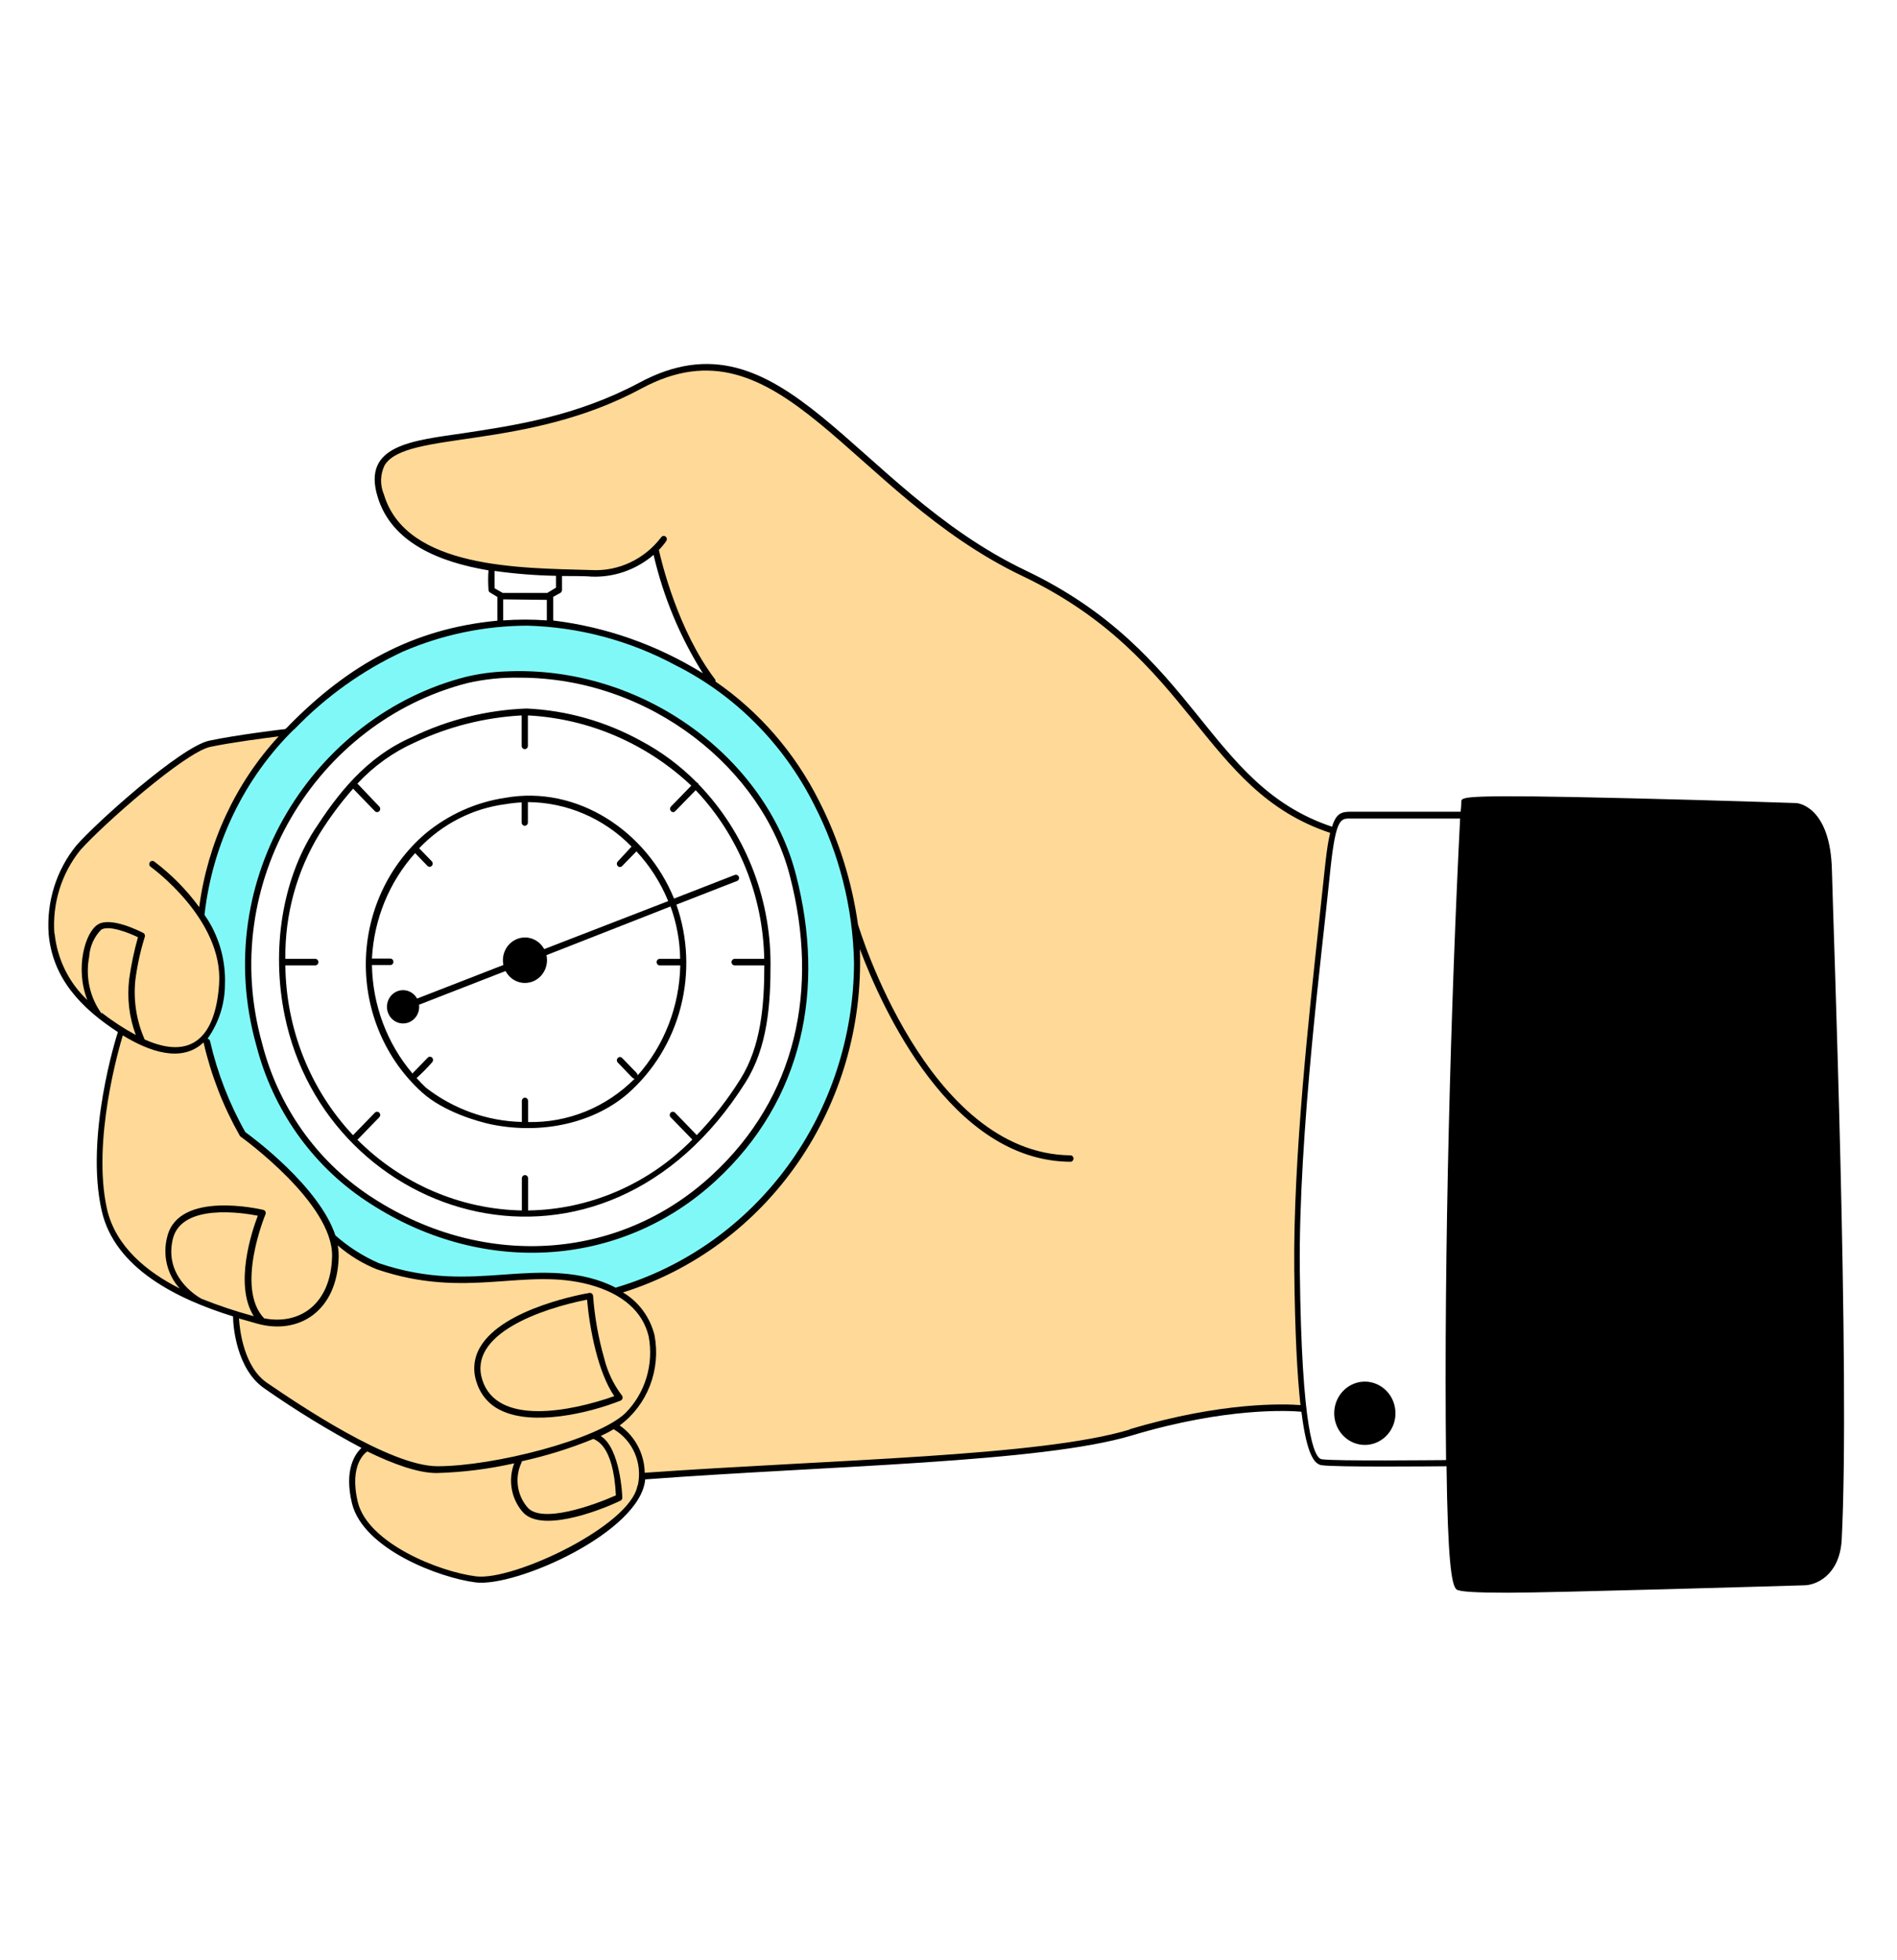 <svg width="153" height="158" viewBox="0 0 153 158" fill="none" xmlns="http://www.w3.org/2000/svg">
<path d="M64.114 61.605C59.797 55.591 52.897 50.866 44.909 50.3C42.426 50.075 39.924 50.207 37.476 50.693C25.073 53.166 16.956 64.329 16.196 73.827C18.111 75.876 18.416 79.322 17.39 82.164C17.2 82.733 16.917 83.264 16.553 83.734C16.561 83.86 16.576 83.986 16.599 84.111C17.002 86.717 19.297 91.175 19.366 91.356C21.001 92.499 22.516 93.814 23.887 95.281C26.099 97.636 26.639 99.324 26.753 99.732C26.749 99.748 26.749 99.764 26.753 99.779C27.011 99.983 27.277 100.195 27.566 100.399C29.988 101.93 32.708 102.889 35.531 103.21C37.887 103.045 42.553 102.77 44.909 102.896C46.595 102.941 48.258 103.313 49.811 103.995C50.772 103.756 51.716 103.452 52.638 103.084C68.956 96.545 73.804 75.106 64.114 61.605ZM42.53 100.909C38.072 100.908 33.715 99.541 30.009 96.982C26.303 94.422 23.415 90.786 21.71 86.531C20.005 82.276 19.56 77.595 20.43 73.079C21.301 68.563 23.448 64.415 26.601 61.16C29.754 57.904 33.771 55.688 38.143 54.79C42.516 53.892 47.047 54.354 51.166 56.116C55.284 57.879 58.804 60.863 61.281 64.692C63.758 68.52 65.079 73.022 65.079 77.626C65.079 83.8 62.706 89.721 58.48 94.087C54.254 98.453 48.523 100.907 42.545 100.909H42.53Z" fill="#81F8F8"/>
<path d="M105.154 113.572C105.154 113.572 103.885 108.862 104.987 91.756C106.02 75.499 107.434 66.935 107.434 66.935C107.434 66.935 103.512 66.495 98.77 60.765C94.028 55.034 90.638 50.56 84.763 47.365C78.888 44.17 74.442 41.391 71.083 38.141C67.382 34.593 62.169 29.851 57.456 29.616C52.745 29.38 52.714 31.107 47.66 32.842C42.606 34.577 31.51 35.574 30.993 37.089C30.477 38.604 29.428 41.414 34.968 44.413C36.746 45.371 39.148 45.669 41.519 45.928C46.55 46.47 51.749 46.446 52.866 44.248C53.762 48.05 55.306 51.657 57.426 54.901C57.426 54.901 64.373 59.925 66.827 66.314C69.282 72.704 71.03 82.062 65.079 92.141C63.414 95.057 61.208 97.605 58.588 99.639C55.968 101.673 52.986 103.153 49.811 103.995C49.811 103.995 49.355 102.841 41.854 102.911C34.352 102.982 32.87 104.065 26.821 99.724C26.821 99.724 26.471 97.762 23.712 94.951C22.439 93.543 20.99 92.316 19.403 91.301C19.403 91.301 16.584 84.801 16.584 83.671C17.546 82.306 18.04 80.648 17.99 78.961C17.933 76.997 17.334 75.09 16.265 73.466C16.265 73.466 17.701 67.186 18.795 65.145C19.89 63.104 22.869 58.983 22.869 58.983C22.869 58.983 17.108 59.454 15.505 60.553C13.901 61.652 5.624 67.618 4.864 70.758C4.571 71.528 4.317 72.314 4.104 73.113C3.908 74.286 3.969 75.49 4.283 76.635C4.598 77.78 5.157 78.838 5.921 79.73C8.239 82.313 9.66 82.98 9.66 82.98C8.82 86.359 8.268 89.808 8.011 93.287C7.866 97.55 9.44 101.09 11.978 102.636C14.201 103.872 16.501 104.953 18.864 105.871C18.864 105.871 19.198 109.921 20.695 111.083C22.192 112.245 29.375 116.555 29.375 116.555C28.879 117.153 28.547 117.878 28.413 118.654C28.279 119.429 28.349 120.228 28.614 120.966C29.534 123.604 31.563 124.962 34.163 126.077C36.762 127.191 38.365 127.647 40.113 127.325C43.243 126.435 46.214 125.033 48.914 123.172C51.772 121.155 51.825 118.98 51.825 118.98C51.825 118.98 67.215 118.062 75.142 117.63C83.069 117.198 89.741 116.272 90.593 115.667C91.444 115.063 102.304 112.504 105.154 113.572Z" fill="#FFD997"/>
<path d="M110.079 111.389C109.591 111.389 109.113 111.539 108.707 111.819C108.301 112.1 107.984 112.498 107.797 112.964C107.61 113.43 107.562 113.943 107.657 114.438C107.752 114.933 107.987 115.388 108.333 115.744C108.678 116.101 109.118 116.344 109.598 116.443C110.077 116.541 110.573 116.491 111.025 116.298C111.476 116.104 111.862 115.777 112.133 115.358C112.405 114.938 112.549 114.445 112.549 113.94C112.549 113.264 112.289 112.615 111.826 112.136C111.363 111.658 110.734 111.389 110.079 111.389Z" fill="black"/>
<path d="M147.752 70.192C147.638 65.011 145.009 64.752 144.88 64.745C144.75 64.737 138.138 64.517 131.542 64.36C117.968 64.03 117.93 64.25 117.862 64.588C117.862 64.642 117.862 64.933 117.808 65.443H108.954C108.232 65.443 107.776 65.537 107.434 66.652C97.235 63.245 96.673 52.648 82.719 45.991C68.766 39.334 63.172 24.608 51.559 30.856C46.444 33.58 41.459 34.302 37.453 34.914C33.19 35.535 29.2 35.888 30.454 40.048C31.579 43.777 35.47 45.324 39.399 45.983C39.362 46.506 39.362 47.03 39.399 47.553C39.4 47.598 39.412 47.643 39.434 47.681C39.457 47.72 39.49 47.752 39.528 47.773L40.114 48.126V50.041C33.319 50.677 28.121 53.621 23.393 58.402C23.226 58.574 23.052 58.786 22.96 58.786C22.869 58.786 19.023 59.257 16.88 59.713C14.6 60.191 7.76 66.322 6.149 68.175C4.541 70.157 3.743 72.708 3.922 75.287C4.242 78.898 6.552 81.277 9.508 83.208C9.394 83.545 6.841 91.615 8.201 97.605C9.25 102.275 14.327 104.748 18.796 106.13C18.796 106.915 19.069 110.416 21.357 111.962C23.862 113.712 26.465 115.306 29.154 116.735C28.668 117.183 27.718 118.462 28.394 121.225C29.322 124.899 35.44 127.207 38.358 127.576C41.618 127.984 51.666 123.51 52.038 119.271C66.82 118.164 83.958 117.928 91.284 115.73C98.93 113.438 103.976 113.729 104.964 113.815C105.398 117.316 106.021 118.038 106.583 118.125C107.655 118.297 115.574 118.219 116.668 118.211C116.767 125.731 117.064 127.843 117.482 128.149C117.717 128.33 119.078 128.408 121.631 128.408C125.272 128.408 143.869 127.859 145.495 127.811C146.46 127.811 148.33 127.026 148.535 124.232C149.234 110.965 147.844 74.314 147.752 70.192ZM39.886 47.427V46.03C41.529 46.26 43.183 46.391 44.841 46.423V47.38L44.134 47.804H40.554L39.886 47.427ZM45.206 47.796C45.243 47.772 45.274 47.739 45.295 47.699C45.316 47.659 45.327 47.614 45.327 47.569V46.438C45.753 46.438 47.318 46.438 47.653 46.485C49.492 46.571 51.296 45.947 52.714 44.735C53.504 48.127 54.848 51.355 56.689 54.281C53.003 51.997 48.889 50.547 44.62 50.026V48.118L45.206 47.796ZM44.103 48.362V50.018C42.932 49.932 41.756 49.932 40.585 50.018V48.322L44.103 48.362ZM23.735 58.802C26.266 56.169 29.244 54.04 32.521 52.522C35.693 51.158 39.094 50.452 42.53 50.442C46.707 50.554 50.803 51.649 54.508 53.645C59.28 56.044 63.18 59.962 65.634 64.823C67.679 68.767 68.791 73.154 68.879 77.626C68.861 83.537 66.986 89.282 63.537 93.999C60.087 98.715 55.25 102.148 49.75 103.783L49.674 103.822C46.817 102.346 43.594 102.55 40.721 102.754C37.681 102.974 34.558 103.202 30.553 101.836C29.28 101.28 28.099 100.526 27.049 99.599C25.742 95.674 20.392 91.709 19.784 91.27C18.493 88.983 17.535 86.513 16.941 83.938C16.93 83.888 16.904 83.842 16.867 83.807C16.831 83.772 16.785 83.749 16.736 83.742C17.642 82.478 18.135 80.949 18.142 79.377C18.219 77.365 17.638 75.385 16.493 73.756C17.136 68.034 19.705 62.728 23.751 58.763L23.735 58.802ZM4.386 75.287C4.205 72.83 4.964 70.398 6.499 68.513C8.338 66.456 14.904 60.663 16.956 60.215C18.621 59.862 21.334 59.509 22.474 59.367C18.991 63.148 16.749 67.965 16.067 73.136C15.038 71.731 13.814 70.49 12.434 69.454C12.38 69.415 12.312 69.399 12.247 69.411C12.181 69.423 12.123 69.461 12.085 69.517C12.046 69.573 12.031 69.643 12.043 69.711C12.054 69.779 12.091 69.839 12.146 69.878C12.206 69.925 18.035 74.125 17.671 79.346C17.382 83.569 15.489 85.516 11.667 83.804C11.008 82.311 10.749 80.663 10.914 79.031C11.065 77.848 11.319 76.682 11.674 75.546C11.698 75.486 11.699 75.418 11.676 75.357C11.654 75.295 11.61 75.245 11.553 75.216C11.294 75.083 8.961 73.89 7.905 74.526C6.848 75.162 6.043 78.09 7.046 80.625C5.55 79.226 4.608 77.305 4.401 75.232L4.386 75.287ZM8.186 81.708C7.718 81.062 7.388 80.321 7.216 79.534C7.045 78.746 7.036 77.931 7.19 77.14C7.243 76.311 7.589 75.531 8.163 74.95C8.794 74.573 10.367 75.193 11.127 75.562C10.815 76.666 10.579 77.791 10.42 78.93C10.235 80.456 10.418 82.007 10.952 83.443C9.993 82.923 9.076 82.325 8.209 81.653L8.186 81.708ZM8.634 97.495C7.396 92 9.615 84.424 9.904 83.475C11.986 84.746 14.631 85.735 16.417 84.04C17.022 86.68 18.006 89.212 19.335 91.552C19.352 91.588 19.378 91.618 19.411 91.639C19.487 91.694 26.897 97.016 26.783 101.302C26.692 105.094 24.222 106.852 21.303 106.287C18.955 103.838 21.387 97.958 21.41 97.903C21.426 97.868 21.433 97.829 21.433 97.791C21.432 97.752 21.423 97.714 21.406 97.679C21.39 97.644 21.365 97.614 21.336 97.59C21.306 97.567 21.272 97.55 21.235 97.542C20.962 97.479 14.448 95.972 13.498 99.669C13.298 100.401 13.285 101.175 13.461 101.914C13.637 102.653 13.995 103.332 14.502 103.885C11.872 102.558 9.341 100.525 8.634 97.495ZM16.234 104.701C15.748 104.426 13.194 102.825 13.954 99.826C14.714 97.016 19.548 97.769 20.794 98.013C20.338 99.198 18.856 103.571 20.468 106.114C19.031 105.728 17.618 105.256 16.234 104.701ZM21.554 111.499C19.677 110.227 19.335 107.268 19.274 106.295L20.733 106.711C24.123 107.653 27.201 105.69 27.315 101.341C27.32 101.028 27.294 100.715 27.239 100.407C28.179 101.221 29.242 101.871 30.386 102.33C37.674 104.819 42.302 102.134 47.599 103.586C50.221 104.309 51.848 105.745 52.319 107.747C52.527 108.858 52.463 110.006 52.134 111.086C51.805 112.166 51.221 113.144 50.434 113.933C48.154 116.091 39.794 118.211 35.28 118.211C31.434 118.203 24.032 113.187 21.554 111.499ZM49.674 120.558C47.919 121.343 43.594 122.913 42.5 121.476C42.095 120.988 41.839 120.387 41.763 119.749C41.687 119.111 41.795 118.464 42.074 117.889V117.811C44.05 117.378 45.988 116.774 47.865 116.005C47.995 116.123 49.469 116.374 49.674 120.558ZM51.415 119.773C50.852 123.007 41.413 127.466 38.396 127.089C35.379 126.712 29.686 124.405 28.866 121.123C28.105 117.983 29.565 117.057 29.625 117.018C31.685 118.022 33.707 118.76 35.212 118.76C37.318 118.701 39.415 118.438 41.474 117.975C41.227 118.619 41.157 119.32 41.269 120.003C41.382 120.685 41.673 121.322 42.112 121.845C43.495 123.588 48.078 121.924 50.039 120.99C50.084 120.969 50.123 120.934 50.15 120.891C50.177 120.848 50.191 120.798 50.191 120.746C50.191 120.574 50.032 116.774 48.451 115.77C49.621 115.22 49.439 115.196 49.522 115.244C50.266 115.683 50.853 116.357 51.199 117.166C51.545 117.976 51.631 118.878 51.445 119.742L51.415 119.773ZM91.094 115.259C83.889 117.426 67.147 117.669 52 118.737C51.985 117.98 51.793 117.238 51.441 116.574C51.089 115.91 50.587 115.343 49.978 114.922C51.073 114.117 51.92 113.003 52.419 111.714C52.918 110.425 53.047 109.015 52.79 107.653C52.612 106.93 52.294 106.252 51.857 105.659C51.419 105.065 50.871 104.569 50.244 104.199C55.943 102.414 60.908 98.73 64.365 93.723C67.822 88.715 69.575 82.665 69.351 76.519C71.129 81.23 76.669 93.601 86.329 93.664C86.396 93.664 86.459 93.637 86.507 93.588C86.553 93.54 86.58 93.474 86.58 93.405C86.58 93.336 86.553 93.27 86.507 93.222C86.459 93.173 86.396 93.146 86.329 93.146C74.754 93.004 69.252 74.714 69.199 74.526C68.708 71.053 67.649 67.693 66.067 64.588C64.115 60.695 61.239 57.379 57.708 54.948C57.714 54.912 57.712 54.875 57.703 54.84C57.694 54.804 57.677 54.772 57.654 54.744C54.675 50.819 53.345 45.276 53.14 44.334C53.361 44.114 53.562 43.872 53.74 43.612C53.778 43.555 53.791 43.485 53.779 43.417C53.766 43.349 53.727 43.29 53.672 43.251C53.645 43.232 53.614 43.219 53.581 43.212C53.549 43.205 53.515 43.205 53.483 43.212C53.417 43.225 53.36 43.265 53.322 43.322C52.656 44.197 51.796 44.893 50.815 45.352C49.833 45.812 48.759 46.02 47.683 45.959C42.067 45.795 32.757 45.881 30.963 39.86C30.802 39.488 30.725 39.083 30.735 38.675C30.746 38.268 30.844 37.868 31.024 37.505C32.742 34.703 42.424 36.351 51.757 31.311C62.974 25.283 68.477 39.774 82.491 46.454C96.293 53.04 96.885 63.685 107.282 67.147C106.963 68.489 106.872 69.925 106.378 74.408C105.618 81.473 104.288 93.366 104.387 102.385C104.44 107.472 104.63 110.934 104.888 113.281C103.634 113.187 98.588 112.991 91.125 115.228L91.094 115.259ZM116.6 117.716C115.886 117.716 107.647 117.811 106.598 117.646C105.998 117.551 104.98 115.448 104.835 102.417C104.714 91.427 106.697 76.182 107.222 70.844C107.7 65.985 108.073 65.985 108.901 65.993H117.763C117.033 80.445 116.44 100.855 116.63 117.685L116.6 117.716Z" fill="black"/>
<path d="M29.459 96.772C38.693 102.974 50.04 102.268 57.716 95.203C64.814 88.679 66.562 79.675 64.206 70.561C61.835 61.204 51.955 53.629 40.821 54.131C39.736 54.169 38.657 54.313 37.598 54.563C25.355 57.679 16.888 70.836 20.673 84.283C21.998 89.429 25.13 93.881 29.459 96.772ZM37.72 55.066C39.092 54.754 40.495 54.609 41.9 54.634C52.502 54.634 61.538 62.044 63.72 70.671C66.045 79.667 64.305 88.42 57.374 94.787C49.819 101.742 38.716 102.362 29.732 96.356C25.506 93.534 22.447 89.189 21.152 84.165C17.512 71.189 25.492 58.19 37.72 55.066Z" fill="black"/>
<path d="M60.125 87.266C61.903 84.456 62.154 80.986 62.146 77.626C62.123 72.228 60.039 67.058 56.347 63.237C56.334 63.2 56.312 63.166 56.285 63.137C56.257 63.109 56.224 63.087 56.188 63.072C54.861 61.732 53.347 60.605 51.696 59.728C48.847 58.16 45.695 57.269 42.47 57.122C39.279 57.239 36.144 58.019 33.251 59.414C29.451 61.063 27.171 64.124 25.355 66.919C22.771 70.946 21.874 76.527 22.953 81.834C26.343 98.562 48.595 105.565 60.125 87.266ZM25.78 67.209C26.58 65.925 27.482 64.712 28.478 63.583L30.234 65.396C30.281 65.445 30.345 65.472 30.412 65.472C30.479 65.472 30.544 65.445 30.591 65.396C30.638 65.347 30.665 65.281 30.665 65.212C30.665 65.142 30.638 65.076 30.591 65.027L28.828 63.175C30.14 61.764 31.711 60.638 33.449 59.862C36.166 58.581 39.092 57.841 42.075 57.679V60.137C42.075 60.205 42.101 60.271 42.148 60.32C42.195 60.368 42.259 60.396 42.325 60.396C42.392 60.396 42.456 60.368 42.503 60.32C42.55 60.271 42.576 60.205 42.576 60.137V57.679C47.472 57.93 52.13 59.931 55.755 63.339L54.113 65.027C54.08 65.065 54.057 65.112 54.049 65.162C54.04 65.212 54.046 65.264 54.065 65.311C54.084 65.359 54.116 65.399 54.157 65.428C54.198 65.457 54.246 65.473 54.295 65.475C54.44 65.475 54.295 65.545 56.112 63.708C59.565 67.347 61.541 72.211 61.637 77.305H59.213C59.153 77.315 59.098 77.347 59.059 77.396C59.02 77.444 58.998 77.505 58.998 77.567C58.998 77.63 59.02 77.691 59.059 77.739C59.098 77.787 59.153 77.82 59.213 77.831H61.645C61.645 81.041 61.379 84.362 59.707 87.015C58.693 88.638 57.516 90.146 56.195 91.513L54.447 89.707C54.4 89.659 54.336 89.631 54.269 89.631C54.202 89.631 54.138 89.659 54.09 89.707C54.043 89.757 54.016 89.823 54.016 89.892C54.016 89.961 54.043 90.028 54.09 90.076L55.838 91.874C52.301 95.471 47.555 97.519 42.591 97.589V94.998C42.591 94.93 42.565 94.864 42.518 94.815C42.471 94.767 42.407 94.739 42.341 94.739C42.274 94.739 42.21 94.767 42.163 94.815C42.116 94.864 42.09 94.93 42.09 94.998V97.589C37.13 97.49 32.392 95.453 28.828 91.89L30.591 90.076C30.638 90.028 30.665 89.961 30.665 89.892C30.665 89.823 30.638 89.757 30.591 89.707C30.544 89.659 30.479 89.631 30.412 89.631C30.345 89.631 30.281 89.659 30.234 89.707L28.471 91.521C25.021 87.848 23.067 82.948 23.014 77.831H25.469C25.529 77.82 25.583 77.787 25.622 77.739C25.661 77.691 25.683 77.63 25.683 77.567C25.683 77.505 25.661 77.444 25.622 77.396C25.583 77.347 25.529 77.315 25.469 77.305H23.014C22.971 73.734 23.932 70.227 25.78 67.209Z" fill="black"/>
<path d="M59.592 70.695C59.568 70.63 59.521 70.577 59.46 70.548C59.399 70.518 59.329 70.515 59.265 70.538L54.363 72.445C52.152 67.021 46.566 63.284 40.744 64.321C38.391 64.672 36.171 65.667 34.315 67.202C32.835 68.466 31.638 70.047 30.808 71.836C29.978 73.624 29.534 75.578 29.506 77.561C29.479 79.545 29.869 81.511 30.649 83.323C31.429 85.136 32.581 86.752 34.026 88.059C35.759 89.629 38.51 90.414 39.619 90.65C43.853 91.513 47.979 90.461 50.624 88.177C52.707 86.354 54.2 83.916 54.902 81.191C55.605 78.466 55.483 75.584 54.553 72.932L59.448 71.025C59.479 71.013 59.507 70.996 59.531 70.973C59.555 70.95 59.574 70.922 59.588 70.891C59.601 70.861 59.609 70.827 59.609 70.794C59.61 70.76 59.604 70.726 59.592 70.695ZM54.857 77.305H53.17C53.11 77.315 53.056 77.347 53.017 77.396C52.977 77.444 52.956 77.505 52.956 77.567C52.956 77.63 52.977 77.691 53.017 77.739C53.056 77.787 53.11 77.82 53.17 77.831H54.865C54.803 81.121 53.582 84.275 51.43 86.701C51.43 86.544 51.43 86.591 50.176 85.296C50.153 85.272 50.126 85.252 50.096 85.239C50.066 85.226 50.034 85.219 50.001 85.219C49.968 85.219 49.936 85.226 49.906 85.239C49.876 85.252 49.849 85.272 49.826 85.296C49.803 85.32 49.784 85.349 49.771 85.38C49.758 85.412 49.752 85.446 49.752 85.48C49.752 85.515 49.758 85.549 49.771 85.58C49.784 85.612 49.803 85.641 49.826 85.665C51.111 86.991 51.035 86.968 51.194 86.96C50.057 88.105 48.711 89.004 47.234 89.605C45.757 90.206 44.178 90.497 42.591 90.461V88.758C42.591 88.724 42.584 88.69 42.572 88.659C42.559 88.627 42.541 88.599 42.517 88.575C42.494 88.55 42.467 88.531 42.436 88.518C42.406 88.505 42.373 88.499 42.34 88.499C42.307 88.499 42.275 88.505 42.244 88.518C42.214 88.531 42.186 88.55 42.163 88.575C42.139 88.599 42.121 88.627 42.108 88.659C42.096 88.69 42.089 88.724 42.089 88.758V90.453C39.298 90.388 36.596 89.425 34.36 87.698C34.102 87.455 33.843 87.195 33.6 86.913C34.042 86.515 34.461 86.09 34.854 85.641C34.9 85.591 34.926 85.525 34.926 85.457C34.926 85.388 34.9 85.322 34.854 85.272C34.831 85.248 34.803 85.228 34.772 85.215C34.742 85.202 34.709 85.195 34.676 85.195C34.642 85.195 34.609 85.202 34.579 85.215C34.548 85.228 34.52 85.248 34.497 85.272C33.403 86.403 33.319 86.473 33.273 86.552C31.213 84.13 30.052 81.031 29.998 77.807H31.518C31.578 77.796 31.632 77.764 31.671 77.716C31.71 77.668 31.732 77.607 31.732 77.544C31.732 77.481 31.71 77.42 31.671 77.372C31.632 77.324 31.578 77.292 31.518 77.281H29.998C30.159 74.114 31.391 71.105 33.479 68.779L34.474 69.808C34.497 69.832 34.524 69.851 34.554 69.864C34.584 69.877 34.616 69.884 34.649 69.884C34.682 69.884 34.714 69.877 34.744 69.864C34.774 69.851 34.801 69.832 34.824 69.808C34.847 69.784 34.866 69.755 34.879 69.723C34.892 69.692 34.898 69.658 34.898 69.623C34.898 69.589 34.892 69.555 34.879 69.523C34.866 69.492 34.847 69.463 34.824 69.439L33.805 68.387C35.678 66.422 38.14 65.168 40.79 64.831C41.215 64.759 41.644 64.712 42.074 64.69V66.314C42.074 66.349 42.081 66.382 42.093 66.414C42.106 66.445 42.124 66.474 42.148 66.498C42.171 66.522 42.199 66.541 42.229 66.554C42.259 66.567 42.292 66.574 42.325 66.574C42.358 66.574 42.391 66.567 42.421 66.554C42.451 66.541 42.479 66.522 42.502 66.498C42.526 66.474 42.544 66.445 42.557 66.414C42.569 66.382 42.576 66.349 42.576 66.314V64.666C45.709 64.686 48.711 65.974 50.936 68.254L49.826 69.454C49.803 69.479 49.784 69.507 49.771 69.539C49.758 69.571 49.752 69.605 49.752 69.639C49.752 69.673 49.758 69.707 49.771 69.739C49.784 69.771 49.803 69.799 49.826 69.823C49.849 69.848 49.876 69.867 49.906 69.88C49.936 69.893 49.968 69.9 50.001 69.9C50.034 69.9 50.066 69.893 50.096 69.88C50.126 69.867 50.153 69.848 50.176 69.823L51.331 68.638C52.415 69.802 53.283 71.162 53.892 72.65L43.891 76.519C43.682 76.136 43.349 75.843 42.949 75.692C42.55 75.542 42.111 75.544 41.713 75.699C41.315 75.854 40.984 76.151 40.78 76.536C40.575 76.921 40.512 77.369 40.6 77.799L33.638 80.507C33.479 80.218 33.22 79.999 32.914 79.896C32.607 79.792 32.274 79.809 31.979 79.945C31.684 80.081 31.449 80.325 31.319 80.63C31.189 80.935 31.174 81.279 31.276 81.596C31.378 81.912 31.59 82.177 31.871 82.341C32.153 82.504 32.483 82.554 32.797 82.48C33.112 82.406 33.389 82.213 33.574 81.94C33.758 81.667 33.838 81.333 33.798 81.002L40.775 78.286C40.979 78.676 41.313 78.976 41.716 79.132C42.118 79.287 42.561 79.286 42.964 79.13C43.366 78.974 43.7 78.673 43.903 78.283C44.107 77.892 44.168 77.439 44.073 77.006L54.082 73.081C54.574 74.433 54.836 75.861 54.857 77.305Z" fill="black"/>
<path d="M40.395 113.705C42.963 114.969 47.417 113.964 50.054 112.92C50.093 112.904 50.128 112.878 50.155 112.845C50.183 112.811 50.202 112.772 50.211 112.729C50.22 112.686 50.218 112.642 50.207 112.6C50.196 112.558 50.175 112.52 50.145 112.488C49.476 111.601 48.992 110.58 48.724 109.49C48.258 107.857 47.96 106.178 47.835 104.481C47.832 104.445 47.822 104.409 47.806 104.377C47.789 104.344 47.766 104.316 47.738 104.293C47.71 104.27 47.678 104.253 47.644 104.244C47.61 104.234 47.574 104.232 47.539 104.238C47.257 104.285 40.6 105.423 38.738 108.587C38.481 109.008 38.32 109.485 38.269 109.98C38.218 110.475 38.277 110.976 38.441 111.444C38.595 111.942 38.848 112.4 39.185 112.79C39.521 113.179 39.934 113.491 40.395 113.705ZM47.349 104.78C47.554 107.135 48.23 110.659 49.545 112.559C45.981 113.815 40.098 114.961 38.905 111.264C37.712 107.566 43.632 105.517 47.349 104.78Z" fill="black"/>
</svg>

